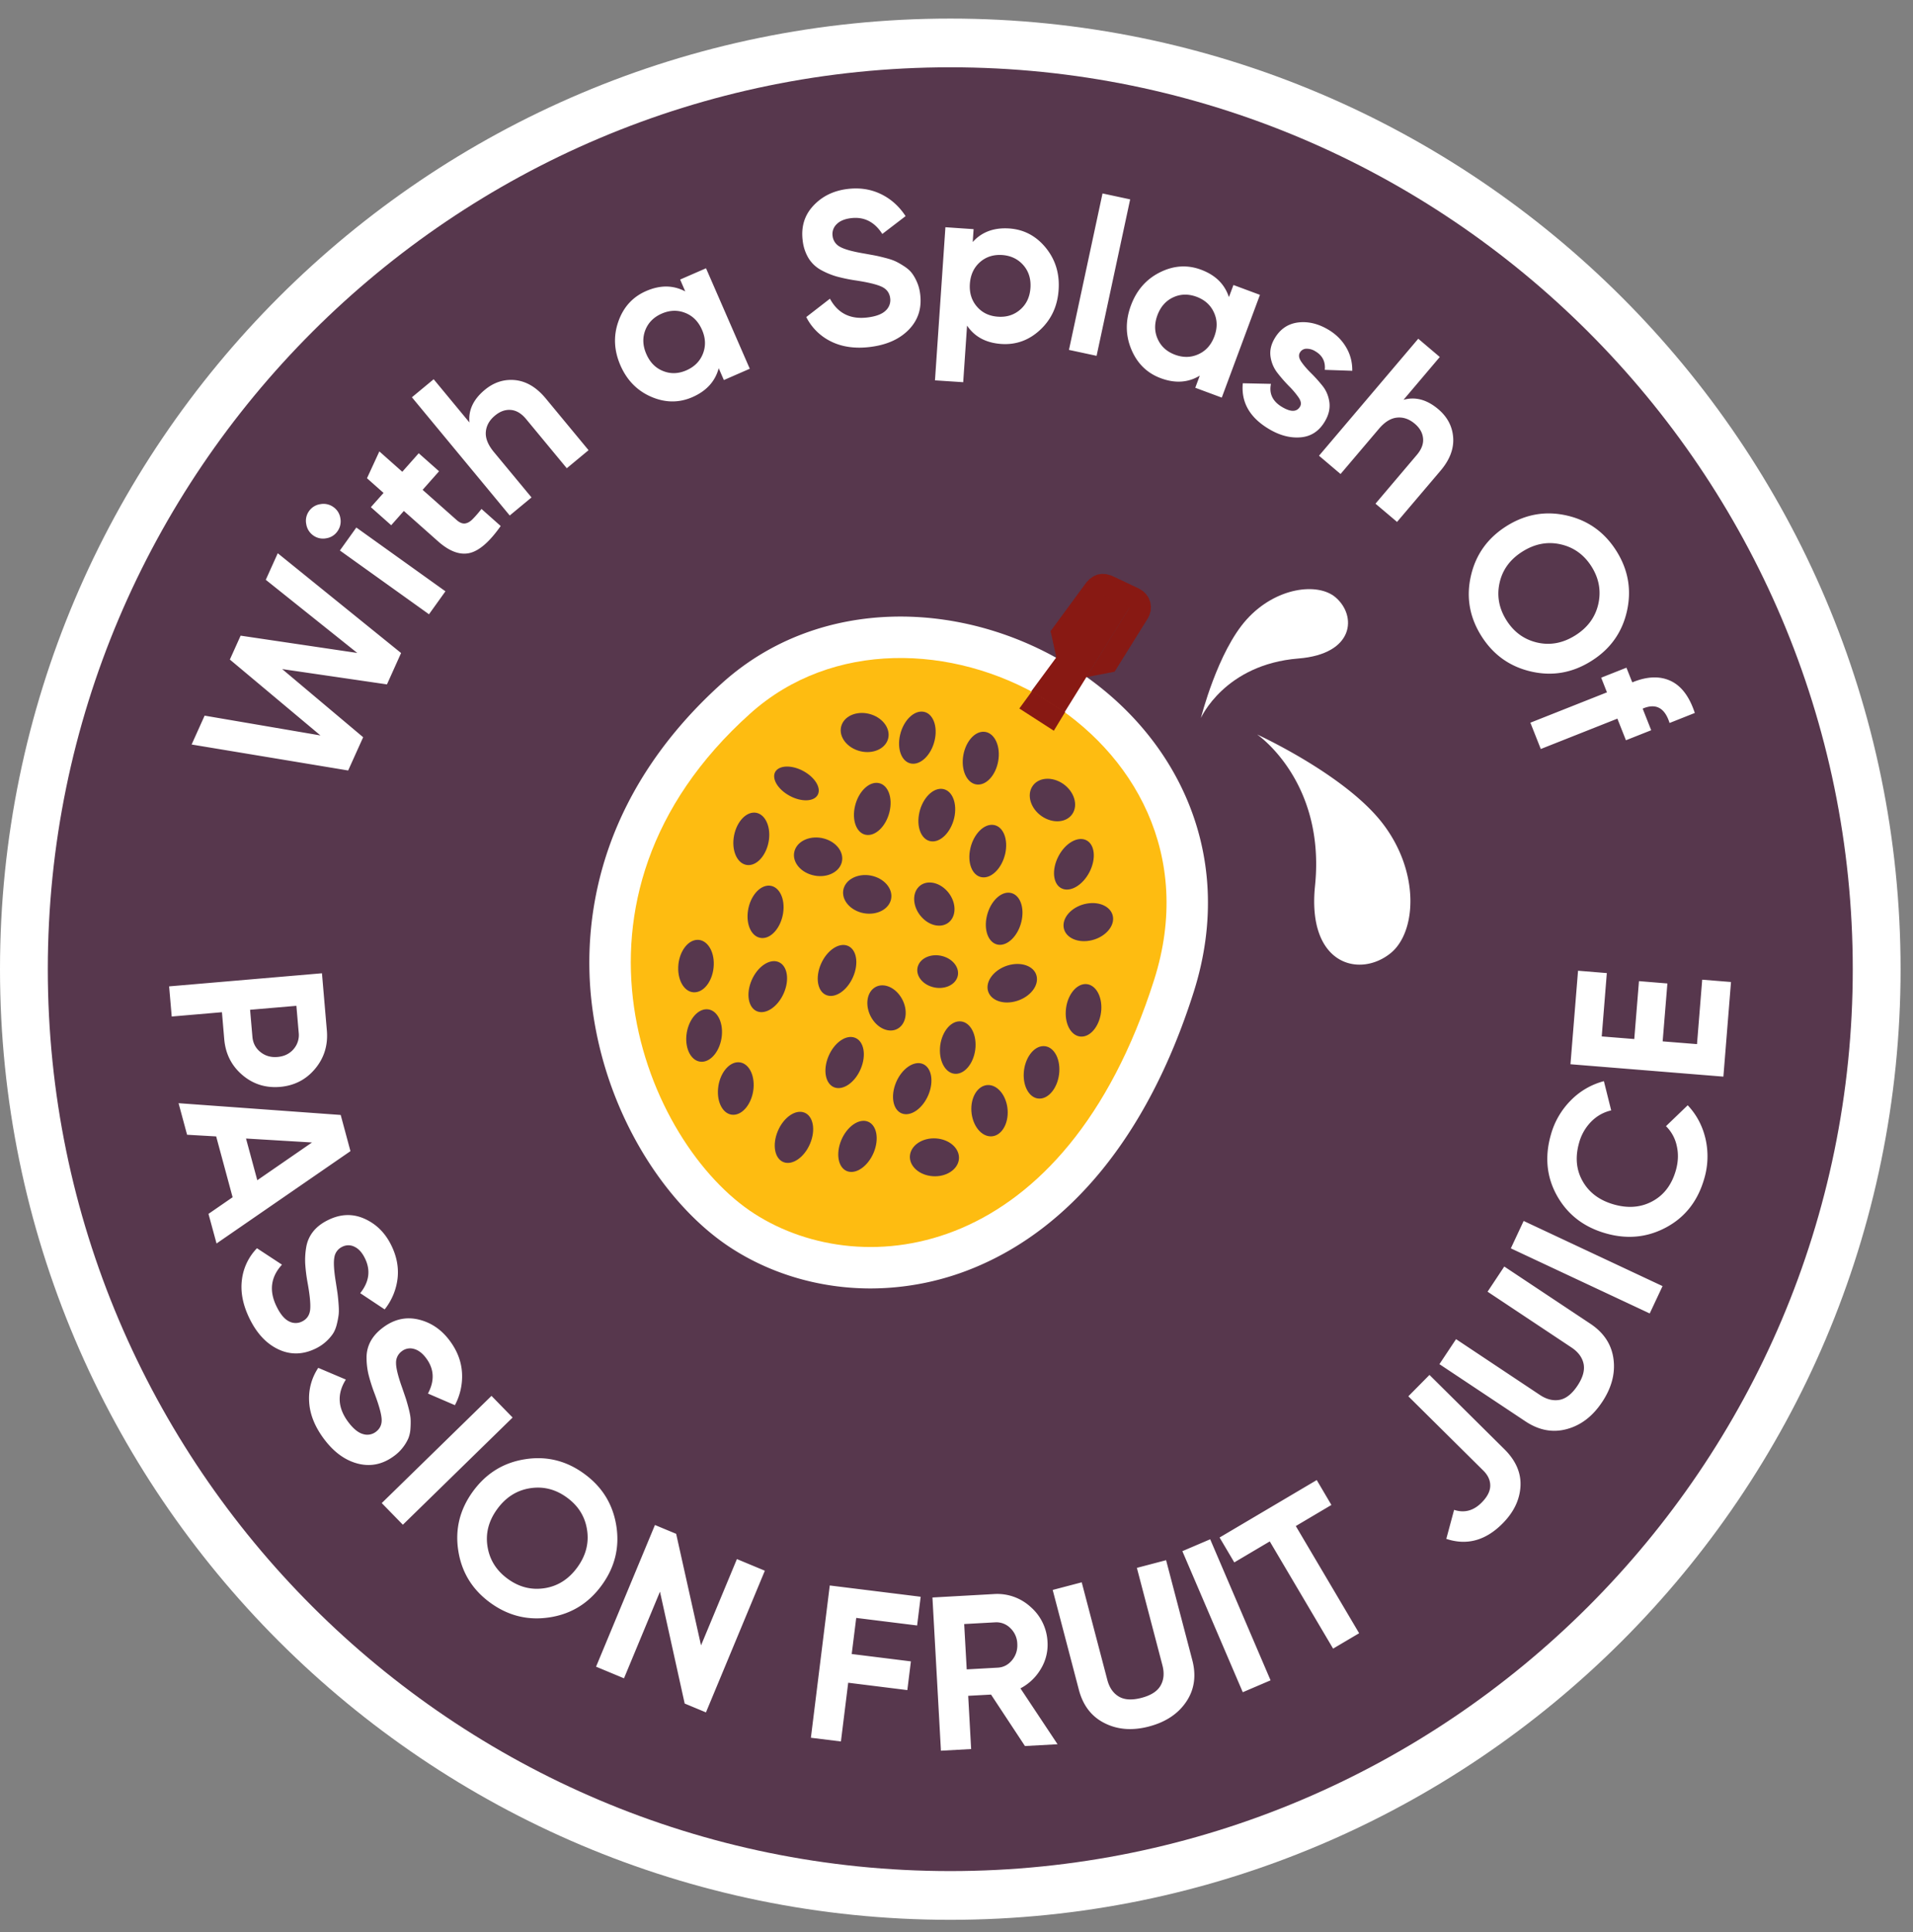<svg width="103" height="104" viewBox="0 0 103 104" xmlns="http://www.w3.org/2000/svg"><rect x="0" y="0" width="103" height="104" fill="#808080" stroke="none"/><title>seal-passionfruit</title><g fill="none" fill-rule="evenodd"><path d="M102.331 52.168c0 28.26-22.997 51.165-51.167 51.165C22.997 103.333 0 80.428 0 52.168 0 23.906 22.997 1 51.164 1c28.17 0 51.167 22.906 51.167 51.168" fill="#FFF"/><path d="M2.574 52.168c0 26.765 21.8 48.542 48.59 48.542 26.794 0 48.593-21.777 48.593-48.542 0-26.769-21.799-48.546-48.593-48.546-26.79 0-48.59 21.777-48.59 48.546" fill="#57374D"/><path d="M13.59 55.797c.029.346.173.622.433.828.256.207.564.296.916.265.36-.03.648-.169.864-.417a1.15 1.15 0 0 0 .28-.889l-.125-1.446-2.493.213.125 1.446zm4.008-.342c.069.791-.14 1.481-.628 2.067-.485.585-1.117.912-1.894.98-.775.064-1.453-.149-2.031-.644-.58-.496-.905-1.139-.972-1.93l-.123-1.446-2.704.232-.14-1.623 8.229-.705.263 3.07zm-4.352 5.825l.607 2.245 2.946-2.032-3.553-.213zm-2.02 4.056l1.298-.895-.885-3.274-1.566-.09-.459-1.698 8.73.633.525 1.948-7.21 4.97-.434-1.594zM13.45 71c-.365-.734-.508-1.433-.427-2.096a2.93 2.93 0 0 1 .813-1.718l1.347.884c-.61.664-.706 1.418-.286 2.263.202.41.425.672.667.79a.76.76 0 0 0 .702.004c.26-.127.406-.344.435-.648.028-.305-.022-.799-.148-1.48a8.805 8.805 0 0 1-.12-.987 4.042 4.042 0 0 1 .055-.885c.052-.31.175-.588.368-.834.195-.247.461-.454.8-.62.67-.334 1.32-.36 1.954-.082.634.28 1.118.752 1.45 1.422.298.599.413 1.197.346 1.797a3.292 3.292 0 0 1-.695 1.668l-1.316-.874c.488-.611.571-1.242.248-1.888-.15-.303-.337-.507-.559-.611a.72.72 0 0 0-.662.005.75.75 0 0 0-.42.572c-.05.263-.022.713.082 1.347.04.261.071.459.09.594a9.4 9.4 0 0 1 .055.566c.02.24.02.433.004.577a4.39 4.39 0 0 1-.099.517c-.05.2-.12.37-.209.505a2.354 2.354 0 0 1-.368.42 2.36 2.36 0 0 1-.546.37c-.685.338-1.349.358-1.999.061-.646-.297-1.168-.844-1.562-1.64m3.99 6.447c-.488-.657-.754-1.317-.794-1.984a2.94 2.94 0 0 1 .49-1.838l1.486.63c-.482.761-.44 1.521.123 2.278.273.365.54.583.799.655a.76.76 0 0 0 .69-.117c.235-.175.339-.414.312-.719-.025-.303-.163-.78-.411-1.428a9.215 9.215 0 0 1-.296-.95 3.991 3.991 0 0 1-.103-.88c-.004-.315.067-.61.213-.888.148-.277.373-.528.676-.753.599-.447 1.235-.589 1.909-.43.674.16 1.233.54 1.68 1.14.4.535.62 1.103.66 1.706a3.287 3.287 0 0 1-.381 1.765l-1.452-.626c.369-.687.337-1.32-.094-1.9-.201-.272-.423-.439-.66-.502a.728.728 0 0 0-.652.124.752.752 0 0 0-.311.638c0 .27.107.707.323 1.311.086.248.15.438.195.57.043.128.095.31.157.545.06.232.097.422.107.566.009.146.008.321-.006.526a1.652 1.652 0 0 1-.115.536 2.273 2.273 0 0 1-.286.478 2.27 2.27 0 0 1-.471.461c-.612.457-1.264.595-1.955.42-.691-.176-1.302-.622-1.832-1.334m9.022-2.314l1.137 1.166-5.909 5.77-1.137-1.165zm-.213 8.116c.114.71.478 1.289 1.088 1.732.611.446 1.271.613 1.984.503.712-.11 1.298-.484 1.761-1.119.463-.636.638-1.312.524-2.027-.11-.714-.474-1.292-1.085-1.735-.61-.446-1.273-.611-1.987-.498-.715.113-1.303.488-1.765 1.123-.463.636-.636 1.31-.52 2.021m3.345 3.804c-1.162.181-2.226-.08-3.194-.783-.967-.703-1.542-1.635-1.724-2.792-.185-1.161.078-2.227.785-3.2.71-.974 1.641-1.552 2.802-1.734 1.158-.185 2.222.075 3.188.78.968.702 1.544 1.634 1.731 2.796.185 1.161-.074 2.229-.783 3.203-.707.973-1.64 1.55-2.805 1.73m10.082-3.136l1.504.626-3.171 7.626-1.145-.476-1.331-6.021-1.937 4.663-1.504-.626 3.171-7.626 1.142.475 1.339 6.005zm9.703 3.574l-3.279-.407-.243 1.943 3.187.396-.192 1.546-3.184-.396-.392 3.161-1.617-.2 1.016-8.196 4.895.607zm2.534-.077l.136 2.44 1.673-.093c.305-.017.563-.152.77-.403.205-.252.3-.548.28-.886a1.208 1.208 0 0 0-.376-.84 1.053 1.053 0 0 0-.81-.31l-1.673.092zm3.272 6.566L53.36 91.21l-1.23.067.158 2.864-1.626.09-.457-8.247 3.3-.184a2.656 2.656 0 0 1 1.986.693 2.65 2.65 0 0 1 .91 1.888 2.5 2.5 0 0 1-.358 1.444 2.745 2.745 0 0 1-1.1 1.05l1.998 3.008-1.755.096zm6.678-1.052c-.892.234-1.686.175-2.39-.18-.702-.35-1.163-.95-1.385-1.794l-1.41-5.376 1.563-.41 1.378 5.25c.11.419.316.718.62.899.302.18.71.203 1.22.07.51-.134.853-.353 1.027-.66.177-.305.21-.668.102-1.087l-1.377-5.25 1.573-.413 1.41 5.375c.222.845.114 1.594-.326 2.245-.438.65-1.108 1.095-2.005 1.33m1.797-9.436l1.498-.64 3.251 7.592-1.496.64zm7.235-3.827l.79 1.34-1.917 1.135 3.41 5.769-1.402.828-3.41-5.77-1.91 1.13-.792-1.34zm10.01 2.333c-.914.924-1.926 1.2-3.034.832l.42-1.561c.55.18 1.046.049 1.481-.391.306-.307.461-.608.465-.904.004-.294-.119-.566-.37-.816l-4.04-4.002 1.138-1.15 4.04 4.005c.613.609.9 1.276.86 1.998-.044.723-.362 1.386-.96 1.989m5.354-6.53c-.508.766-1.142 1.25-1.902 1.454-.76.205-1.502.065-2.228-.419l-4.628-3.077.895-1.346 4.518 3.006c.362.24.715.324 1.063.26.346-.068.664-.322.956-.76.292-.439.4-.83.33-1.177-.072-.345-.29-.639-.65-.879l-4.52-3.004.9-1.355 4.629 3.076c.728.482 1.145 1.114 1.25 1.893.106.778-.097 1.554-.612 2.328m-4.914-8.275l.69-1.475 7.479 3.507-.691 1.472zM91.76 63.44c-.343 1.197-1.022 2.068-2.04 2.618-1.02.551-2.11.658-3.272.324-1.174-.336-2.042-1.008-2.61-2.012-.565-1.007-.677-2.107-.333-3.302a4.213 4.213 0 0 1 1.075-1.845 3.865 3.865 0 0 1 1.777-1.03l.393 1.574c-.41.095-.77.295-1.073.601a2.58 2.58 0 0 0-.653 1.136c-.221.772-.158 1.464.19 2.075.348.612.906 1.03 1.679 1.25.764.218 1.456.163 2.074-.17.62-.333 1.04-.886 1.262-1.658.13-.454.149-.892.053-1.316a2.095 2.095 0 0 0-.582-1.07l1.17-1.125c.476.505.797 1.108.96 1.811a4.227 4.227 0 0 1-.07 2.14m-.39-7.242l.28-3.468 1.551.125-.41 5.093-8.234-.667.408-5.033 1.55.126-.274 3.41 1.752.14.253-3.116 1.53.125-.255 3.117zM18.746 41.471l-8.429-1.398.7-1.554 6.237 1.066-4.878-4.085.58-1.286 6.28.931-4.926-3.937.645-1.43 6.64 5.371-.76 1.688-5.642-.824 4.36 3.668zm4.352-8.408L18.3 29.63l.886-1.236 4.797 3.433-.886 1.237zm-4.934-4.459a.892.892 0 0 1-.606.37.893.893 0 0 1-.693-.155.913.913 0 0 1-.376-.61.888.888 0 0 1 .149-.698.896.896 0 0 1 .618-.376.905.905 0 0 1 .699.16.89.89 0 0 1 .372.606.908.908 0 0 1-.163.703zm5.476-3.238l-.886 1 1.836 1.627c.153.135.298.196.437.183.137-.014.278-.09.416-.23.14-.139.3-.323.482-.552l1.033.918c-.606.861-1.17 1.346-1.69 1.458-.52.113-1.083-.1-1.688-.638l-1.836-1.63-.681.768-1.095-.972.682-.766-.891-.79.666-1.445 1.235 1.096.885-.997 1.095.97zm2.464-4.384c.497-.411 1.045-.583 1.646-.521.599.066 1.142.393 1.63.98l2.309 2.79-1.172.972-2.19-2.646c-.25-.302-.524-.467-.822-.492-.295-.025-.58.075-.852.302-.303.249-.468.545-.495.883-.026.338.117.695.428 1.072l2.032 2.452-1.173.972-5.267-6.363 1.172-.971 1.926 2.327c-.065-.658.21-1.246.828-1.757m9.598-1.012c.405.164.823.15 1.256-.038.431-.19.73-.488.89-.897.16-.41.145-.836-.05-1.283-.196-.448-.496-.751-.906-.912-.409-.162-.83-.148-1.263.04-.433.19-.728.488-.886.895-.155.407-.138.836.058 1.28.194.449.496.754.901.915zm.918-4.924l1.394-.607 2.356 5.408-1.395.609-.278-.637c-.189.708-.662 1.227-1.419 1.557-.722.313-1.459.307-2.216-.02-.756-.327-1.307-.89-1.657-1.691-.348-.801-.385-1.59-.109-2.366.274-.776.773-1.321 1.493-1.634.76-.331 1.46-.323 2.107.02l-.276-.64zm10.27 3.624c-.81.105-1.517.013-2.118-.277a2.93 2.93 0 0 1-1.361-1.328l1.275-.988c.428.794 1.11 1.13 2.047 1.007.45-.058.772-.183.962-.375a.757.757 0 0 0 .234-.661c-.036-.288-.193-.497-.472-.622-.28-.127-.762-.24-1.448-.341a8.918 8.918 0 0 1-.973-.206 4.13 4.13 0 0 1-.82-.34 1.82 1.82 0 0 1-.67-.622 2.328 2.328 0 0 1-.326-.956c-.096-.742.09-1.366.56-1.875.47-.511 1.075-.812 1.814-.91.664-.087 1.268 0 1.813.259.545.257.997.657 1.352 1.198l-1.254.96c-.421-.658-.99-.942-1.706-.848-.336.044-.59.154-.76.33a.729.729 0 0 0-.21.628.747.747 0 0 0 .404.584c.234.133.669.254 1.303.36.258.047.457.082.59.108.135.025.318.07.552.13.234.06.416.122.547.185.133.062.284.15.457.262.173.113.312.234.41.362.1.13.194.29.277.483.085.192.143.403.173.637.099.757-.1 1.393-.59 1.909-.493.517-1.18.832-2.062.947m5.708-2.169c.286.333.662.513 1.135.545.47.033.87-.095 1.202-.385.33-.288.513-.677.546-1.162.034-.488-.095-.897-.383-1.227-.29-.33-.67-.513-1.141-.546-.47-.03-.87.098-1.196.386-.326.29-.507.678-.541 1.164-.033.486.094.895.378 1.225m1.742-4.204c.79.054 1.447.402 1.968 1.04.52.64.75 1.393.69 2.264-.058.871-.388 1.587-.99 2.15s-1.3.816-2.093.763c-.824-.056-1.44-.386-1.847-.989l-.207 3.047-1.52-.1.562-8.242 1.518.104-.048.693c.486-.542 1.143-.785 1.967-.73m3.215 6.536l1.807-8.421 1.488.319-1.807 8.421zm4.779-.584c.18.4.49.68.934.845.441.163.862.154 1.261-.029.4-.182.686-.503.855-.96.17-.457.163-.885-.022-1.285-.18-.399-.495-.681-.936-.846-.445-.163-.863-.154-1.258.03-.396.184-.679.505-.85.962-.169.459-.163.886.016 1.283zm4.077-2.909l1.427.53-2.055 5.531-1.427-.53.243-.653c-.626.38-1.328.426-2.102.138-.737-.274-1.266-.791-1.584-1.552-.317-.758-.324-1.548-.02-2.366.304-.82.825-1.413 1.56-1.78.737-.368 1.475-.417 2.213-.142.773.286 1.274.779 1.501 1.477l.244-.653zm3.579 3.637c-.081.136-.056.3.072.49.129.19.303.393.523.611.22.216.428.449.628.698.2.252.32.546.365.882.041.336-.037.676-.243 1.022-.306.522-.74.808-1.293.858-.558.05-1.127-.096-1.707-.44-1.043-.616-1.516-1.44-1.42-2.469l1.516.032c-.11.528.09.945.606 1.249.466.276.785.268.959-.023.08-.135.056-.298-.073-.488a4.43 4.43 0 0 0-.522-.617 8.226 8.226 0 0 1-.621-.71 1.845 1.845 0 0 1-.371-.87c-.049-.327.024-.655.22-.987.296-.502.715-.786 1.253-.857.54-.069 1.084.059 1.631.382.413.244.734.561.962.947.23.386.34.811.334 1.271l-1.48-.051c.044-.44-.125-.774-.506-.997a.856.856 0 0 0-.485-.139.4.4 0 0 0-.348.206m7.453 3.05c.49.417.758.927.799 1.528.042.603-.185 1.195-.678 1.777l-2.344 2.76-1.161-.982 2.222-2.62c.254-.3.369-.596.34-.892-.027-.298-.175-.561-.446-.79-.3-.253-.618-.364-.957-.33-.338.033-.664.235-.978.607l-2.062 2.429-1.16-.985 5.344-6.297 1.159.983-1.953 2.305c.638-.18 1.262-.012 1.875.507m3.298 9.341c-.157.703-.034 1.375.367 2.013.402.639.952 1.04 1.655 1.204.702.163 1.385.034 2.051-.383.667-.418 1.08-.981 1.241-1.686.16-.704.04-1.377-.36-2.016-.404-.64-.958-1.04-1.662-1.2-.705-.161-1.39-.033-2.057.386-.667.418-1.078.979-1.235 1.682m1.692 4.776c-1.146-.265-2.038-.902-2.675-1.915-.636-1.012-.824-2.091-.56-3.236.26-1.142.9-2.035 1.918-2.677 1.02-.64 2.101-.83 3.245-.568 1.145.26 2.034.899 2.671 1.91.636 1.013.824 2.092.565 3.24-.259 1.147-.897 2.042-1.917 2.68-1.019.643-2.1.83-3.247.566m7.46 2.771c-.25-.799-.715-1.064-1.395-.795l-.053.023.459 1.162-1.36.539-.461-1.163-4.124 1.634-.56-1.416 4.123-1.634-.311-.789 1.36-.538.313.789.054-.02c.775-.308 1.449-.325 2.02-.054.576.272 1.006.846 1.294 1.722l-1.36.54zm-19.089 8.761c-.437 4.262 2.4 4.981 4.07 3.628 1.385-1.12 1.592-4.338-.418-6.967-2.007-2.63-6.77-4.804-6.77-4.804s3.694 2.51 3.118 8.143M57.32 35.664c2.774 1.653 5.142 4.1 6.502 7.167 1.373 3.096 1.672 6.725.442 10.587-2.541 7.987-6.82 12.681-11.606 14.731a14.672 14.672 0 0 1-5.787 1.201c-2.758 0-5.355-.796-7.448-2.139-1.806-1.156-3.47-2.957-4.776-5.106a20.255 20.255 0 0 1-2.718-7.582 18.739 18.739 0 0 1 .877-8.972c1.092-3.076 3.059-6.081 6.102-8.809 2.648-2.372 5.902-3.464 9.15-3.55.142-.004.282-.006.422-.006 3.093 0 6.187.897 8.84 2.478" fill="#FFF"/><path d="M40.397 38.403c-11.146 9.988-5.624 23.179.229 26.93 5.855 3.756 16.716 2.485 21.514-12.59 4.266-13.404-12.916-22.251-21.743-14.34" fill="#FEBC11"/><path d="M56.985 46.096c.368-.716 1.045-1.103 1.507-.87.462.235.535 1.002.165 1.718-.37.714-1.046 1.103-1.506.869-.461-.234-.535-1.003-.166-1.717m-.903-2.168c-.592-.411-.812-1.135-.49-1.613.317-.48 1.06-.534 1.654-.122.592.413.815 1.135.494 1.615-.32.48-1.062.533-1.658.12m-3.835 1.728c.181-.776.745-1.34 1.263-1.252.514.084.788.784.61 1.559-.182.779-.746 1.339-1.262 1.253-.516-.083-.792-.783-.61-1.56m-2.745-1.938c.181-.777.745-1.337 1.263-1.252.514.086.788.784.61 1.561-.182.777-.746 1.337-1.262 1.253-.519-.085-.79-.785-.61-1.562m2.344-2.936c.09-.785.588-1.41 1.115-1.396.53.013.89.662.802 1.445-.088.786-.586 1.412-1.116 1.398-.528-.014-.888-.66-.801-1.447m-1.631 12.344c-.588-.159-.943-.66-.796-1.119.148-.46.745-.704 1.331-.543.588.162.946.663.799 1.123-.147.455-.746.7-1.334.54m-.595-3.765c-.467-.509-.537-1.239-.157-1.626.377-.388 1.061-.289 1.527.22.467.511.535 1.241.157 1.63-.379.388-1.063.29-1.527-.224m-2.658 5.488c-.382-.589-.346-1.33.077-1.659.423-.33 1.077-.122 1.457.462.385.585.348 1.328-.075 1.656-.425.331-1.079.124-1.459-.46m7.413-2.917c.733-.171 1.383.13 1.45.677.071.545-.469 1.129-1.202 1.3-.73.173-1.379-.13-1.45-.677-.067-.543.471-1.127 1.202-1.3m-3.767 4.482c.048-.778.514-1.425 1.041-1.441.528-.018.918.6.873 1.382-.049.779-.514 1.424-1.043 1.442-.526.017-.916-.604-.87-1.383m1.73 3.676c-.157-.743.134-1.482.651-1.654.518-.171 1.064.295 1.224 1.039.156.74-.135 1.482-.649 1.654-.52.169-1.067-.293-1.226-1.04m2.781-2.346c.051-.78.52-1.424 1.048-1.437.53-.014.915.607.865 1.388-.05.778-.518 1.424-1.048 1.437-.527.014-.914-.609-.865-1.388m2.263-3.337c.049-.78.519-1.424 1.046-1.44.528-.01.914.61.865 1.39-.053.78-.519 1.425-1.048 1.438-.529.014-.915-.607-.863-1.388m1.276-3.774c-.735.126-1.36-.222-1.397-.773-.037-.554.532-1.103 1.267-1.227.737-.126 1.363.222 1.401.775.033.55-.536 1.1-1.27 1.225m-3.669-1.018c-.187.771-.755 1.321-1.265 1.231-.512-.093-.776-.789-.588-1.56.187-.77.753-1.32 1.263-1.229.516.091.777.79.59 1.558m-7.101-5.911c-.188.771-.755 1.321-1.27 1.23-.507-.09-.771-.788-.583-1.56.185-.77.753-1.32 1.263-1.228.514.091.777.787.59 1.558m2.207 19.592c-.72-.103-1.208-.633-1.092-1.188.12-.557.798-.922 1.518-.82.72.102 1.208.635 1.092 1.19-.12.554-.8.922-1.518.818m-3.058-1.256c-.31.736-.95 1.184-1.434.997-.479-.186-.617-.934-.31-1.671.31-.736.95-1.18 1.43-.997.481.187.621.934.314 1.671m-.695-4.515c-.307.735-.946 1.184-1.43 1-.48-.19-.617-.937-.308-1.672.308-.736.947-1.182 1.427-.997.482.184.622.934.31 1.67m-2.727 4.027c-.307.737-.949 1.184-1.429.999-.482-.187-.62-.934-.31-1.672.308-.735.95-1.181 1.428-.996.481.184.621.932.311 1.669m-3.048-2.95c-.08.78-.569 1.408-1.096 1.4-.525-.006-.888-.646-.81-1.428.076-.779.566-1.407 1.093-1.4.528.008.889.645.813 1.428m-1.705-2.854c-.078.781-.565 1.408-1.093 1.4-.525-.008-.89-.645-.814-1.425.081-.781.568-1.409 1.097-1.401.523.006.887.647.81 1.426m1.409-6.741c.12-.777.64-1.376 1.164-1.339.522.041.848.704.726 1.483-.122.778-.641 1.38-1.162 1.336-.524-.039-.848-.702-.728-1.48m-1.844 2.934c-.027.78-.478 1.44-1.01 1.467-.526.034-.93-.576-.903-1.355.027-.779.48-1.437 1.01-1.467.527-.029.934.578.903 1.355m2.973-6.75c-.102.778-.605 1.394-1.13 1.371-.524-.022-.87-.673-.772-1.452.1-.78.604-1.396 1.13-1.373.522.024.87.675.772 1.454m1.843-3.695c.633.34.983.914.782 1.285-.198.37-.875.395-1.506.055-.63-.338-.983-.913-.785-1.285.203-.367.878-.393 1.51-.055m-2.774 11.256c.319-.731.966-1.168 1.443-.975.479.196.605.944.286 1.677-.32.732-.963 1.17-1.442.978-.475-.196-.605-.946-.287-1.68m3.731-.872c.32-.729.964-1.166 1.441-.974.48.195.604.944.286 1.676-.319.734-.963 1.17-1.44.977-.477-.192-.607-.946-.287-1.679m2.806-4.726c.694.189 1.119.779.946 1.322-.175.543-.879.83-1.575.647-.698-.19-1.123-.781-.95-1.324.176-.542.881-.832 1.579-.645m1.456-7.613c.183-.77.749-1.322 1.263-1.232.508.088.776.785.591 1.555-.182.77-.749 1.324-1.262 1.233-.511-.089-.777-.782-.592-1.556m-2.274.855c-.684-.228-1.075-.846-.875-1.378.199-.539.917-.789 1.602-.561.68.226 1.075.844.875 1.378-.202.536-.917.787-1.602.561m-1.828 4.736c.696.188 1.12.779.946 1.323-.175.543-.88.832-1.576.643-.698-.186-1.123-.78-.947-1.321.174-.543.88-.832 1.578-.645m5.621 13.8c-.308.735-.947 1.182-1.43.997-.48-.187-.618-.935-.31-1.672.31-.735.95-1.179 1.43-.996.48.186.62.933.31 1.671" fill="#57374D"/><path fill="#881913" d="M59.375 31.992l-3.845 5.213 1.788 1.131 3.516-5.66z"/><path d="M69.913 35.443c3.013-.24 3.152-2.3 1.998-3.29-.956-.818-3.216-.549-4.782 1.182-1.572 1.731-2.47 5.313-2.47 5.313s1.27-2.885 5.254-3.205" fill="#FFF"/><path d="M56.74 39.332l.603-.995.006-.008-1.784-1.13-.014.023-.668.912 1.858 1.198zm1.779-2.891l1.457-.28.035-.005 1.79-2.871.084-.167.069-.238.014-.236-.033-.236-.091-.23-.134-.197-.173-.167-.21-.132-1.455-.69-.077-.027-.23-.063-.244-.014-.238.04-.222.099-.195.14-.167.173-1.937 2.635.028.11.027.12.266 1.206.019.014 2.502-3.387 1.408.669-2.313 3.72.02.014z" fill="#881913"/></g></svg>